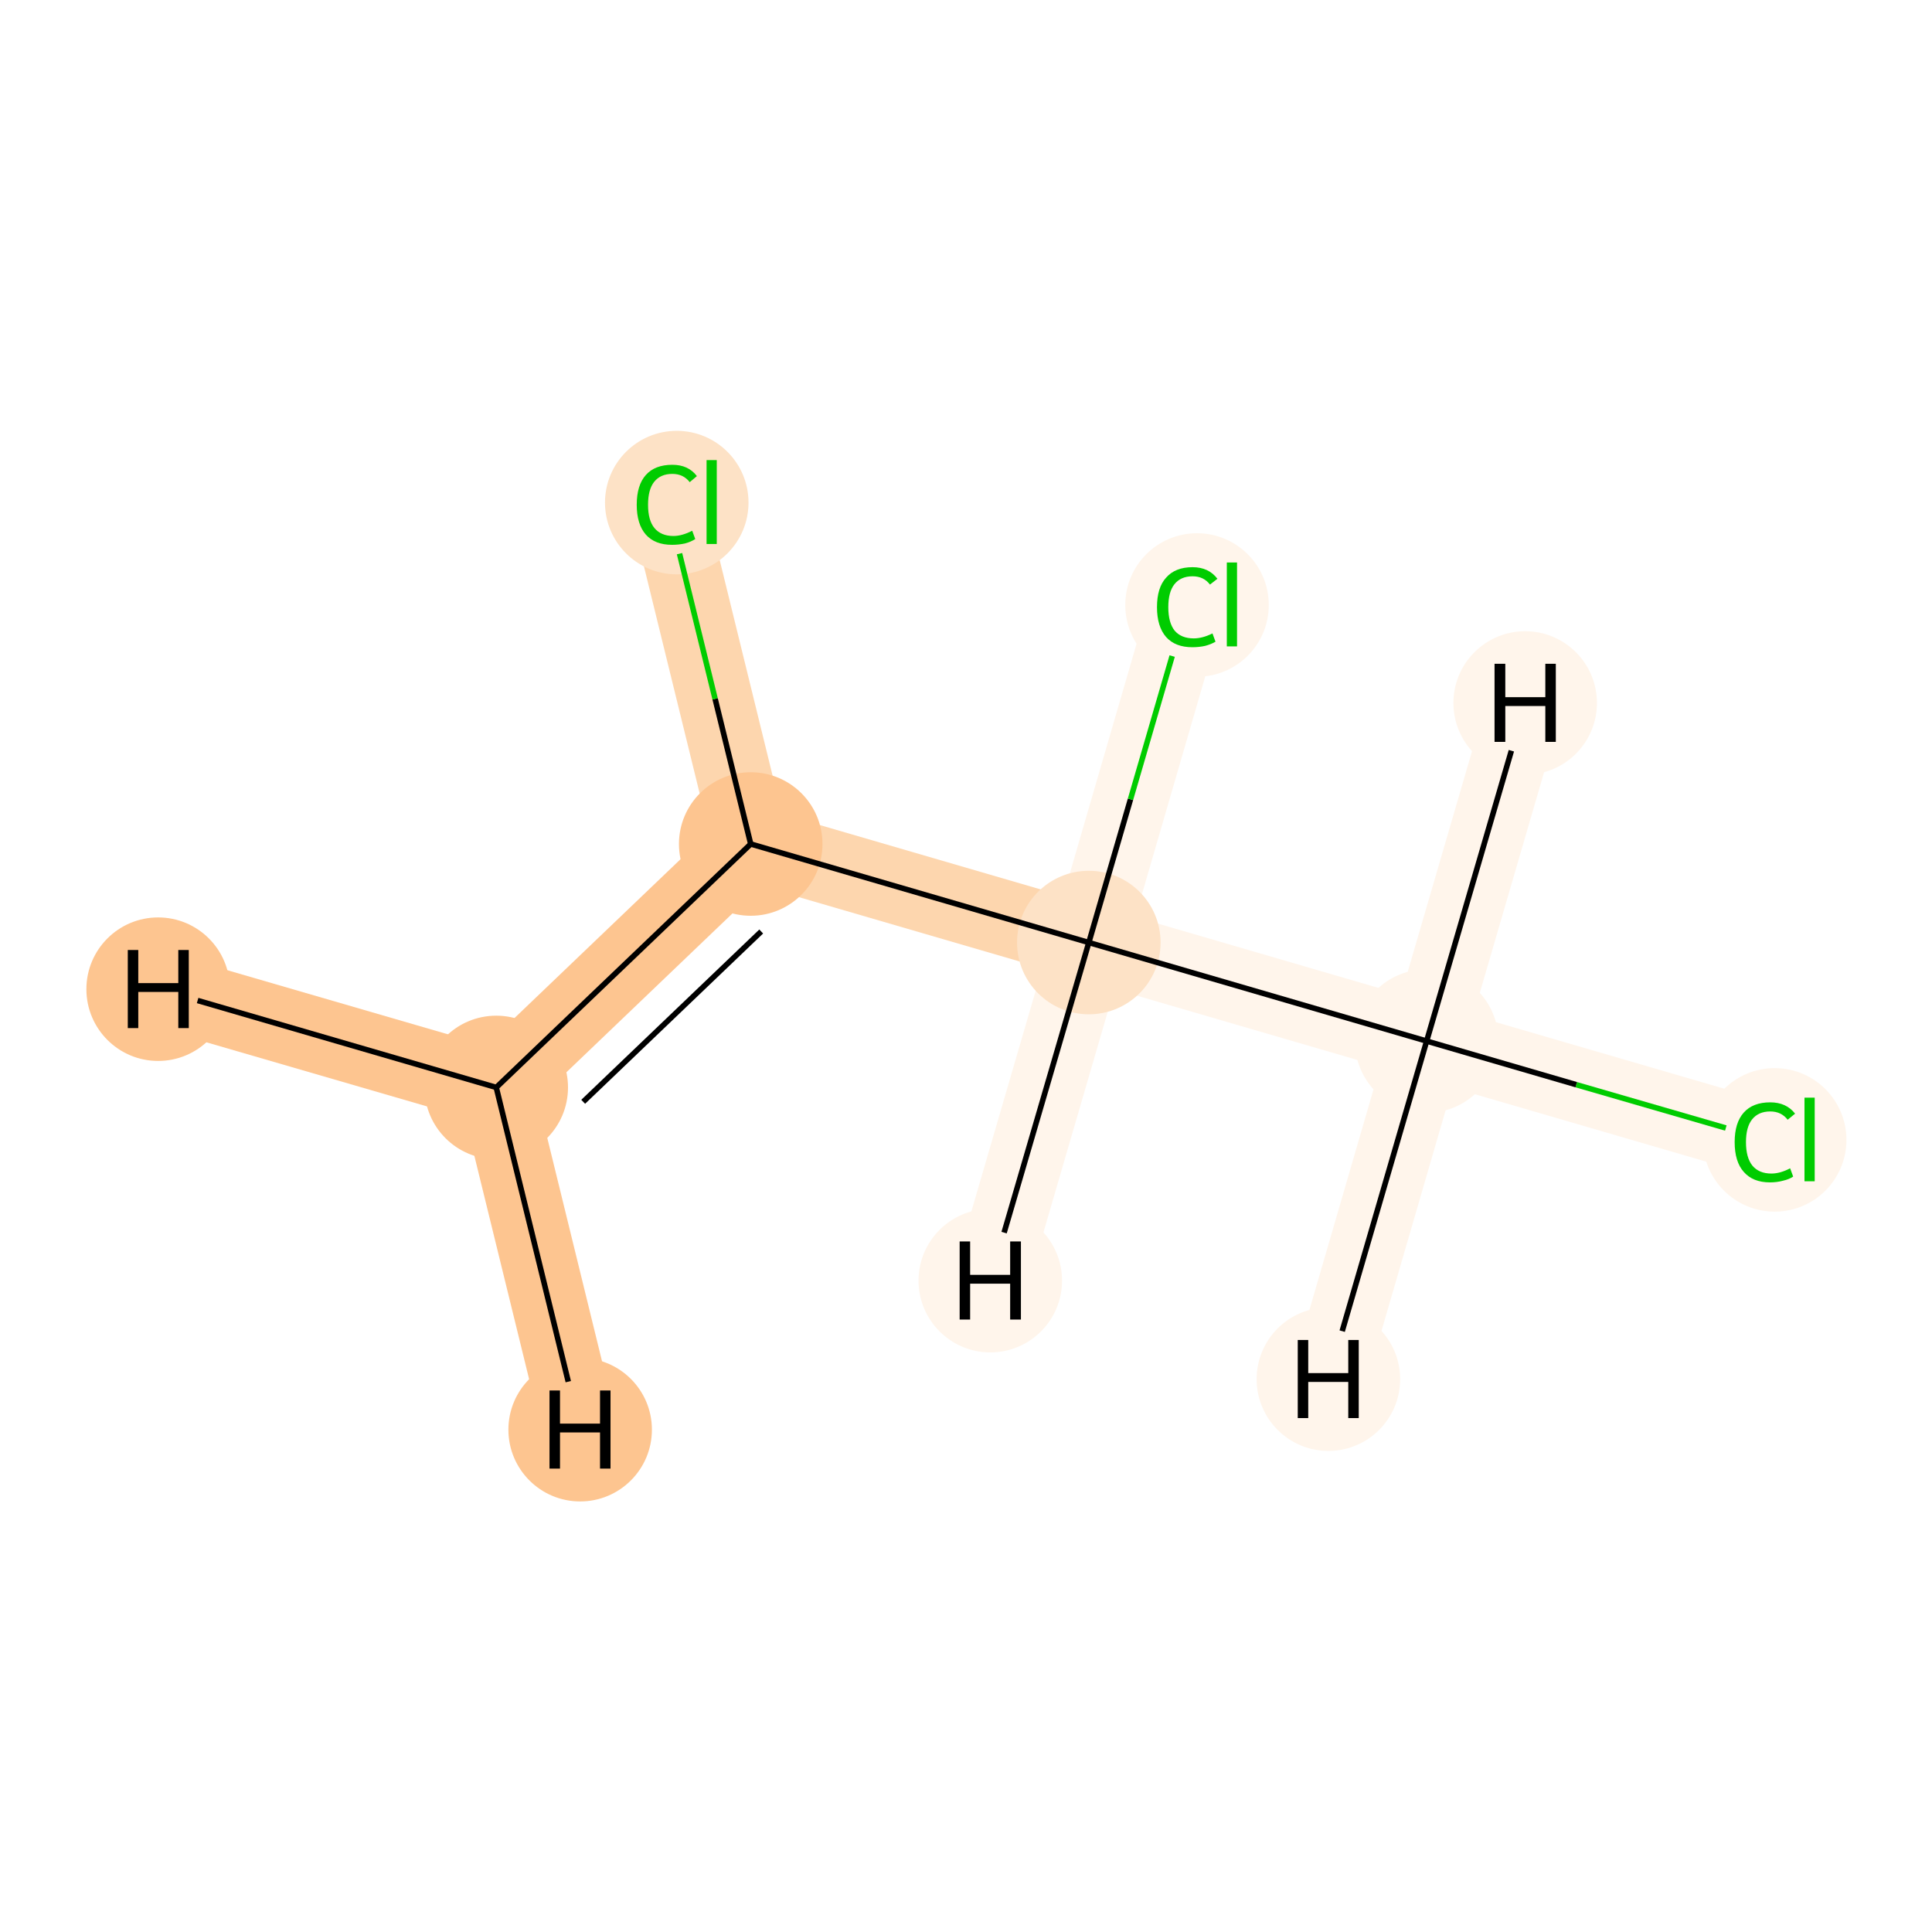 <?xml version='1.0' encoding='iso-8859-1'?>
<svg version='1.1' baseProfile='full'
              xmlns='http://www.w3.org/2000/svg'
                      xmlns:rdkit='http://www.rdkit.org/xml'
                      xmlns:xlink='http://www.w3.org/1999/xlink'
                  xml:space='preserve'
width='700px' height='700px' viewBox='0 0 700 700'>
<!-- END OF HEADER -->
<rect style='opacity:1.0;fill:#FFFFFF;stroke:none' width='700.0' height='700.0' x='0.0' y='0.0'> </rect>
<path d='M 639.4,412.9 L 516.9,377.2' style='fill:none;fill-rule:evenodd;stroke:#FFF5EB;stroke-width:27.2px;stroke-linecap:butt;stroke-linejoin:miter;stroke-opacity:1' />
<path d='M 516.9,377.2 L 394.5,341.5' style='fill:none;fill-rule:evenodd;stroke:#FFF5EB;stroke-width:27.2px;stroke-linecap:butt;stroke-linejoin:miter;stroke-opacity:1' />
<path d='M 516.9,377.2 L 481.3,499.7' style='fill:none;fill-rule:evenodd;stroke:#FFF5EB;stroke-width:27.2px;stroke-linecap:butt;stroke-linejoin:miter;stroke-opacity:1' />
<path d='M 516.9,377.2 L 552.6,254.7' style='fill:none;fill-rule:evenodd;stroke:#FFF5EB;stroke-width:27.2px;stroke-linecap:butt;stroke-linejoin:miter;stroke-opacity:1' />
<path d='M 394.5,341.5 L 272.0,305.8' style='fill:none;fill-rule:evenodd;stroke:#FDD6AE;stroke-width:27.2px;stroke-linecap:butt;stroke-linejoin:miter;stroke-opacity:1' />
<path d='M 394.5,341.5 L 430.1,219.0' style='fill:none;fill-rule:evenodd;stroke:#FFF5EB;stroke-width:27.2px;stroke-linecap:butt;stroke-linejoin:miter;stroke-opacity:1' />
<path d='M 394.5,341.5 L 358.8,464.0' style='fill:none;fill-rule:evenodd;stroke:#FFF5EB;stroke-width:27.2px;stroke-linecap:butt;stroke-linejoin:miter;stroke-opacity:1' />
<path d='M 272.0,305.8 L 179.8,394.0' style='fill:none;fill-rule:evenodd;stroke:#FDC590;stroke-width:27.2px;stroke-linecap:butt;stroke-linejoin:miter;stroke-opacity:1' />
<path d='M 272.0,305.8 L 241.6,181.9' style='fill:none;fill-rule:evenodd;stroke:#FDD6AE;stroke-width:27.2px;stroke-linecap:butt;stroke-linejoin:miter;stroke-opacity:1' />
<path d='M 179.8,394.0 L 57.3,358.4' style='fill:none;fill-rule:evenodd;stroke:#FDC590;stroke-width:27.2px;stroke-linecap:butt;stroke-linejoin:miter;stroke-opacity:1' />
<path d='M 179.8,394.0 L 210.2,518.0' style='fill:none;fill-rule:evenodd;stroke:#FDC590;stroke-width:27.2px;stroke-linecap:butt;stroke-linejoin:miter;stroke-opacity:1' />
<ellipse cx='643.0' cy='413.0' rx='25.5' ry='25.5'  style='fill:#FFF5EB;fill-rule:evenodd;stroke:#FFF5EB;stroke-width:1.0px;stroke-linecap:butt;stroke-linejoin:miter;stroke-opacity:1' />
<ellipse cx='516.9' cy='377.2' rx='25.5' ry='25.5'  style='fill:#FFF5EB;fill-rule:evenodd;stroke:#FFF5EB;stroke-width:1.0px;stroke-linecap:butt;stroke-linejoin:miter;stroke-opacity:1' />
<ellipse cx='394.5' cy='341.5' rx='25.5' ry='25.5'  style='fill:#FDE2C6;fill-rule:evenodd;stroke:#FDE2C6;stroke-width:1.0px;stroke-linecap:butt;stroke-linejoin:miter;stroke-opacity:1' />
<ellipse cx='272.0' cy='305.8' rx='25.5' ry='25.5'  style='fill:#FDC590;fill-rule:evenodd;stroke:#FDC590;stroke-width:1.0px;stroke-linecap:butt;stroke-linejoin:miter;stroke-opacity:1' />
<ellipse cx='179.8' cy='394.0' rx='25.5' ry='25.5'  style='fill:#FDC590;fill-rule:evenodd;stroke:#FDC590;stroke-width:1.0px;stroke-linecap:butt;stroke-linejoin:miter;stroke-opacity:1' />
<ellipse cx='245.2' cy='182.1' rx='25.5' ry='25.5'  style='fill:#FDE2C6;fill-rule:evenodd;stroke:#FDE2C6;stroke-width:1.0px;stroke-linecap:butt;stroke-linejoin:miter;stroke-opacity:1' />
<ellipse cx='433.7' cy='219.2' rx='25.5' ry='25.5'  style='fill:#FFF5EB;fill-rule:evenodd;stroke:#FFF5EB;stroke-width:1.0px;stroke-linecap:butt;stroke-linejoin:miter;stroke-opacity:1' />
<ellipse cx='481.3' cy='499.7' rx='25.5' ry='25.5'  style='fill:#FFF5EB;fill-rule:evenodd;stroke:#FFF5EB;stroke-width:1.0px;stroke-linecap:butt;stroke-linejoin:miter;stroke-opacity:1' />
<ellipse cx='552.6' cy='254.7' rx='25.5' ry='25.5'  style='fill:#FFF5EB;fill-rule:evenodd;stroke:#FFF5EB;stroke-width:1.0px;stroke-linecap:butt;stroke-linejoin:miter;stroke-opacity:1' />
<ellipse cx='358.8' cy='464.0' rx='25.5' ry='25.5'  style='fill:#FFF5EB;fill-rule:evenodd;stroke:#FFF5EB;stroke-width:1.0px;stroke-linecap:butt;stroke-linejoin:miter;stroke-opacity:1' />
<ellipse cx='57.3' cy='358.4' rx='25.5' ry='25.5'  style='fill:#FDC590;fill-rule:evenodd;stroke:#FDC590;stroke-width:1.0px;stroke-linecap:butt;stroke-linejoin:miter;stroke-opacity:1' />
<ellipse cx='210.2' cy='518.0' rx='25.5' ry='25.5'  style='fill:#FDC590;fill-rule:evenodd;stroke:#FDC590;stroke-width:1.0px;stroke-linecap:butt;stroke-linejoin:miter;stroke-opacity:1' />
<path class='bond-0 atom-0 atom-1' d='M 625.3,408.7 L 571.1,393.0' style='fill:none;fill-rule:evenodd;stroke:#00CC00;stroke-width:2.0px;stroke-linecap:butt;stroke-linejoin:miter;stroke-opacity:1' />
<path class='bond-0 atom-0 atom-1' d='M 571.1,393.0 L 516.9,377.2' style='fill:none;fill-rule:evenodd;stroke:#000000;stroke-width:2.0px;stroke-linecap:butt;stroke-linejoin:miter;stroke-opacity:1' />
<path class='bond-1 atom-1 atom-2' d='M 516.9,377.2 L 394.5,341.5' style='fill:none;fill-rule:evenodd;stroke:#000000;stroke-width:2.0px;stroke-linecap:butt;stroke-linejoin:miter;stroke-opacity:1' />
<path class='bond-6 atom-1 atom-7' d='M 516.9,377.2 L 486.3,482.3' style='fill:none;fill-rule:evenodd;stroke:#000000;stroke-width:2.0px;stroke-linecap:butt;stroke-linejoin:miter;stroke-opacity:1' />
<path class='bond-7 atom-1 atom-8' d='M 516.9,377.2 L 547.6,272.0' style='fill:none;fill-rule:evenodd;stroke:#000000;stroke-width:2.0px;stroke-linecap:butt;stroke-linejoin:miter;stroke-opacity:1' />
<path class='bond-2 atom-2 atom-3' d='M 394.5,341.5 L 272.0,305.8' style='fill:none;fill-rule:evenodd;stroke:#000000;stroke-width:2.0px;stroke-linecap:butt;stroke-linejoin:miter;stroke-opacity:1' />
<path class='bond-5 atom-2 atom-6' d='M 394.5,341.5 L 409.6,289.6' style='fill:none;fill-rule:evenodd;stroke:#000000;stroke-width:2.0px;stroke-linecap:butt;stroke-linejoin:miter;stroke-opacity:1' />
<path class='bond-5 atom-2 atom-6' d='M 409.6,289.6 L 424.7,237.7' style='fill:none;fill-rule:evenodd;stroke:#00CC00;stroke-width:2.0px;stroke-linecap:butt;stroke-linejoin:miter;stroke-opacity:1' />
<path class='bond-8 atom-2 atom-9' d='M 394.5,341.5 L 363.8,446.6' style='fill:none;fill-rule:evenodd;stroke:#000000;stroke-width:2.0px;stroke-linecap:butt;stroke-linejoin:miter;stroke-opacity:1' />
<path class='bond-3 atom-3 atom-4' d='M 272.0,305.8 L 179.8,394.0' style='fill:none;fill-rule:evenodd;stroke:#000000;stroke-width:2.0px;stroke-linecap:butt;stroke-linejoin:miter;stroke-opacity:1' />
<path class='bond-3 atom-3 atom-4' d='M 275.8,337.5 L 211.3,399.2' style='fill:none;fill-rule:evenodd;stroke:#000000;stroke-width:2.0px;stroke-linecap:butt;stroke-linejoin:miter;stroke-opacity:1' />
<path class='bond-4 atom-3 atom-5' d='M 272.0,305.8 L 259.1,253.2' style='fill:none;fill-rule:evenodd;stroke:#000000;stroke-width:2.0px;stroke-linecap:butt;stroke-linejoin:miter;stroke-opacity:1' />
<path class='bond-4 atom-3 atom-5' d='M 259.1,253.2 L 246.2,200.6' style='fill:none;fill-rule:evenodd;stroke:#00CC00;stroke-width:2.0px;stroke-linecap:butt;stroke-linejoin:miter;stroke-opacity:1' />
<path class='bond-9 atom-4 atom-10' d='M 179.8,394.0 L 71.6,362.5' style='fill:none;fill-rule:evenodd;stroke:#000000;stroke-width:2.0px;stroke-linecap:butt;stroke-linejoin:miter;stroke-opacity:1' />
<path class='bond-10 atom-4 atom-11' d='M 179.8,394.0 L 205.9,500.6' style='fill:none;fill-rule:evenodd;stroke:#000000;stroke-width:2.0px;stroke-linecap:butt;stroke-linejoin:miter;stroke-opacity:1' />
<path  class='atom-0' d='M 628.5 413.8
Q 628.5 406.8, 631.8 403.1
Q 635.1 399.4, 641.4 399.4
Q 647.2 399.4, 650.4 403.5
L 647.7 405.7
Q 645.4 402.7, 641.4 402.7
Q 637.1 402.7, 634.8 405.6
Q 632.6 408.4, 632.6 413.8
Q 632.6 419.4, 634.9 422.3
Q 637.3 425.2, 641.8 425.2
Q 645.0 425.2, 648.6 423.3
L 649.7 426.3
Q 648.2 427.3, 646.0 427.8
Q 643.8 428.4, 641.3 428.4
Q 635.1 428.4, 631.8 424.6
Q 628.5 420.9, 628.5 413.8
' fill='#00CC00'/>
<path  class='atom-0' d='M 653.8 397.7
L 657.5 397.7
L 657.5 428.0
L 653.8 428.0
L 653.8 397.7
' fill='#00CC00'/>
<path  class='atom-5' d='M 230.7 182.9
Q 230.7 175.8, 234.0 172.1
Q 237.3 168.4, 243.6 168.4
Q 249.4 168.4, 252.5 172.5
L 249.9 174.7
Q 247.6 171.7, 243.6 171.7
Q 239.3 171.7, 237.0 174.6
Q 234.8 177.4, 234.8 182.9
Q 234.8 188.5, 237.1 191.3
Q 239.5 194.2, 244.0 194.2
Q 247.1 194.2, 250.8 192.3
L 251.9 195.3
Q 250.4 196.3, 248.2 196.9
Q 245.9 197.4, 243.5 197.4
Q 237.3 197.4, 234.0 193.7
Q 230.7 189.9, 230.7 182.9
' fill='#00CC00'/>
<path  class='atom-5' d='M 256.0 166.7
L 259.7 166.7
L 259.7 197.1
L 256.0 197.1
L 256.0 166.7
' fill='#00CC00'/>
<path  class='atom-6' d='M 419.2 220.0
Q 419.2 212.9, 422.5 209.3
Q 425.8 205.5, 432.1 205.5
Q 437.9 205.5, 441.1 209.7
L 438.4 211.8
Q 436.1 208.8, 432.1 208.8
Q 427.8 208.8, 425.5 211.7
Q 423.3 214.5, 423.3 220.0
Q 423.3 225.6, 425.6 228.5
Q 428.0 231.3, 432.5 231.3
Q 435.7 231.3, 439.3 229.5
L 440.4 232.5
Q 438.9 233.4, 436.7 234.0
Q 434.5 234.5, 432.0 234.5
Q 425.8 234.5, 422.5 230.8
Q 419.2 227.0, 419.2 220.0
' fill='#00CC00'/>
<path  class='atom-6' d='M 444.5 203.8
L 448.2 203.8
L 448.2 234.2
L 444.5 234.2
L 444.5 203.8
' fill='#00CC00'/>
<path  class='atom-7' d='M 470.2 485.5
L 474.0 485.5
L 474.0 497.5
L 488.5 497.5
L 488.5 485.5
L 492.3 485.5
L 492.3 513.8
L 488.5 513.8
L 488.5 500.7
L 474.0 500.7
L 474.0 513.8
L 470.2 513.8
L 470.2 485.5
' fill='#000000'/>
<path  class='atom-8' d='M 541.5 240.5
L 545.4 240.5
L 545.4 252.6
L 559.9 252.6
L 559.9 240.5
L 563.7 240.5
L 563.7 268.8
L 559.9 268.8
L 559.9 255.8
L 545.4 255.8
L 545.4 268.8
L 541.5 268.8
L 541.5 240.5
' fill='#000000'/>
<path  class='atom-9' d='M 347.7 449.8
L 351.5 449.8
L 351.5 461.9
L 366.0 461.9
L 366.0 449.8
L 369.9 449.8
L 369.9 478.1
L 366.0 478.1
L 366.0 465.1
L 351.5 465.1
L 351.5 478.1
L 347.7 478.1
L 347.7 449.8
' fill='#000000'/>
<path  class='atom-10' d='M 46.3 344.2
L 50.1 344.2
L 50.1 356.2
L 64.6 356.2
L 64.6 344.2
L 68.4 344.2
L 68.4 372.5
L 64.6 372.5
L 64.6 359.4
L 50.1 359.4
L 50.1 372.5
L 46.3 372.5
L 46.3 344.2
' fill='#000000'/>
<path  class='atom-11' d='M 199.1 503.8
L 202.9 503.8
L 202.9 515.8
L 217.4 515.8
L 217.4 503.8
L 221.2 503.8
L 221.2 532.1
L 217.4 532.1
L 217.4 519.0
L 202.9 519.0
L 202.9 532.1
L 199.1 532.1
L 199.1 503.8
' fill='#000000'/>
</svg>

